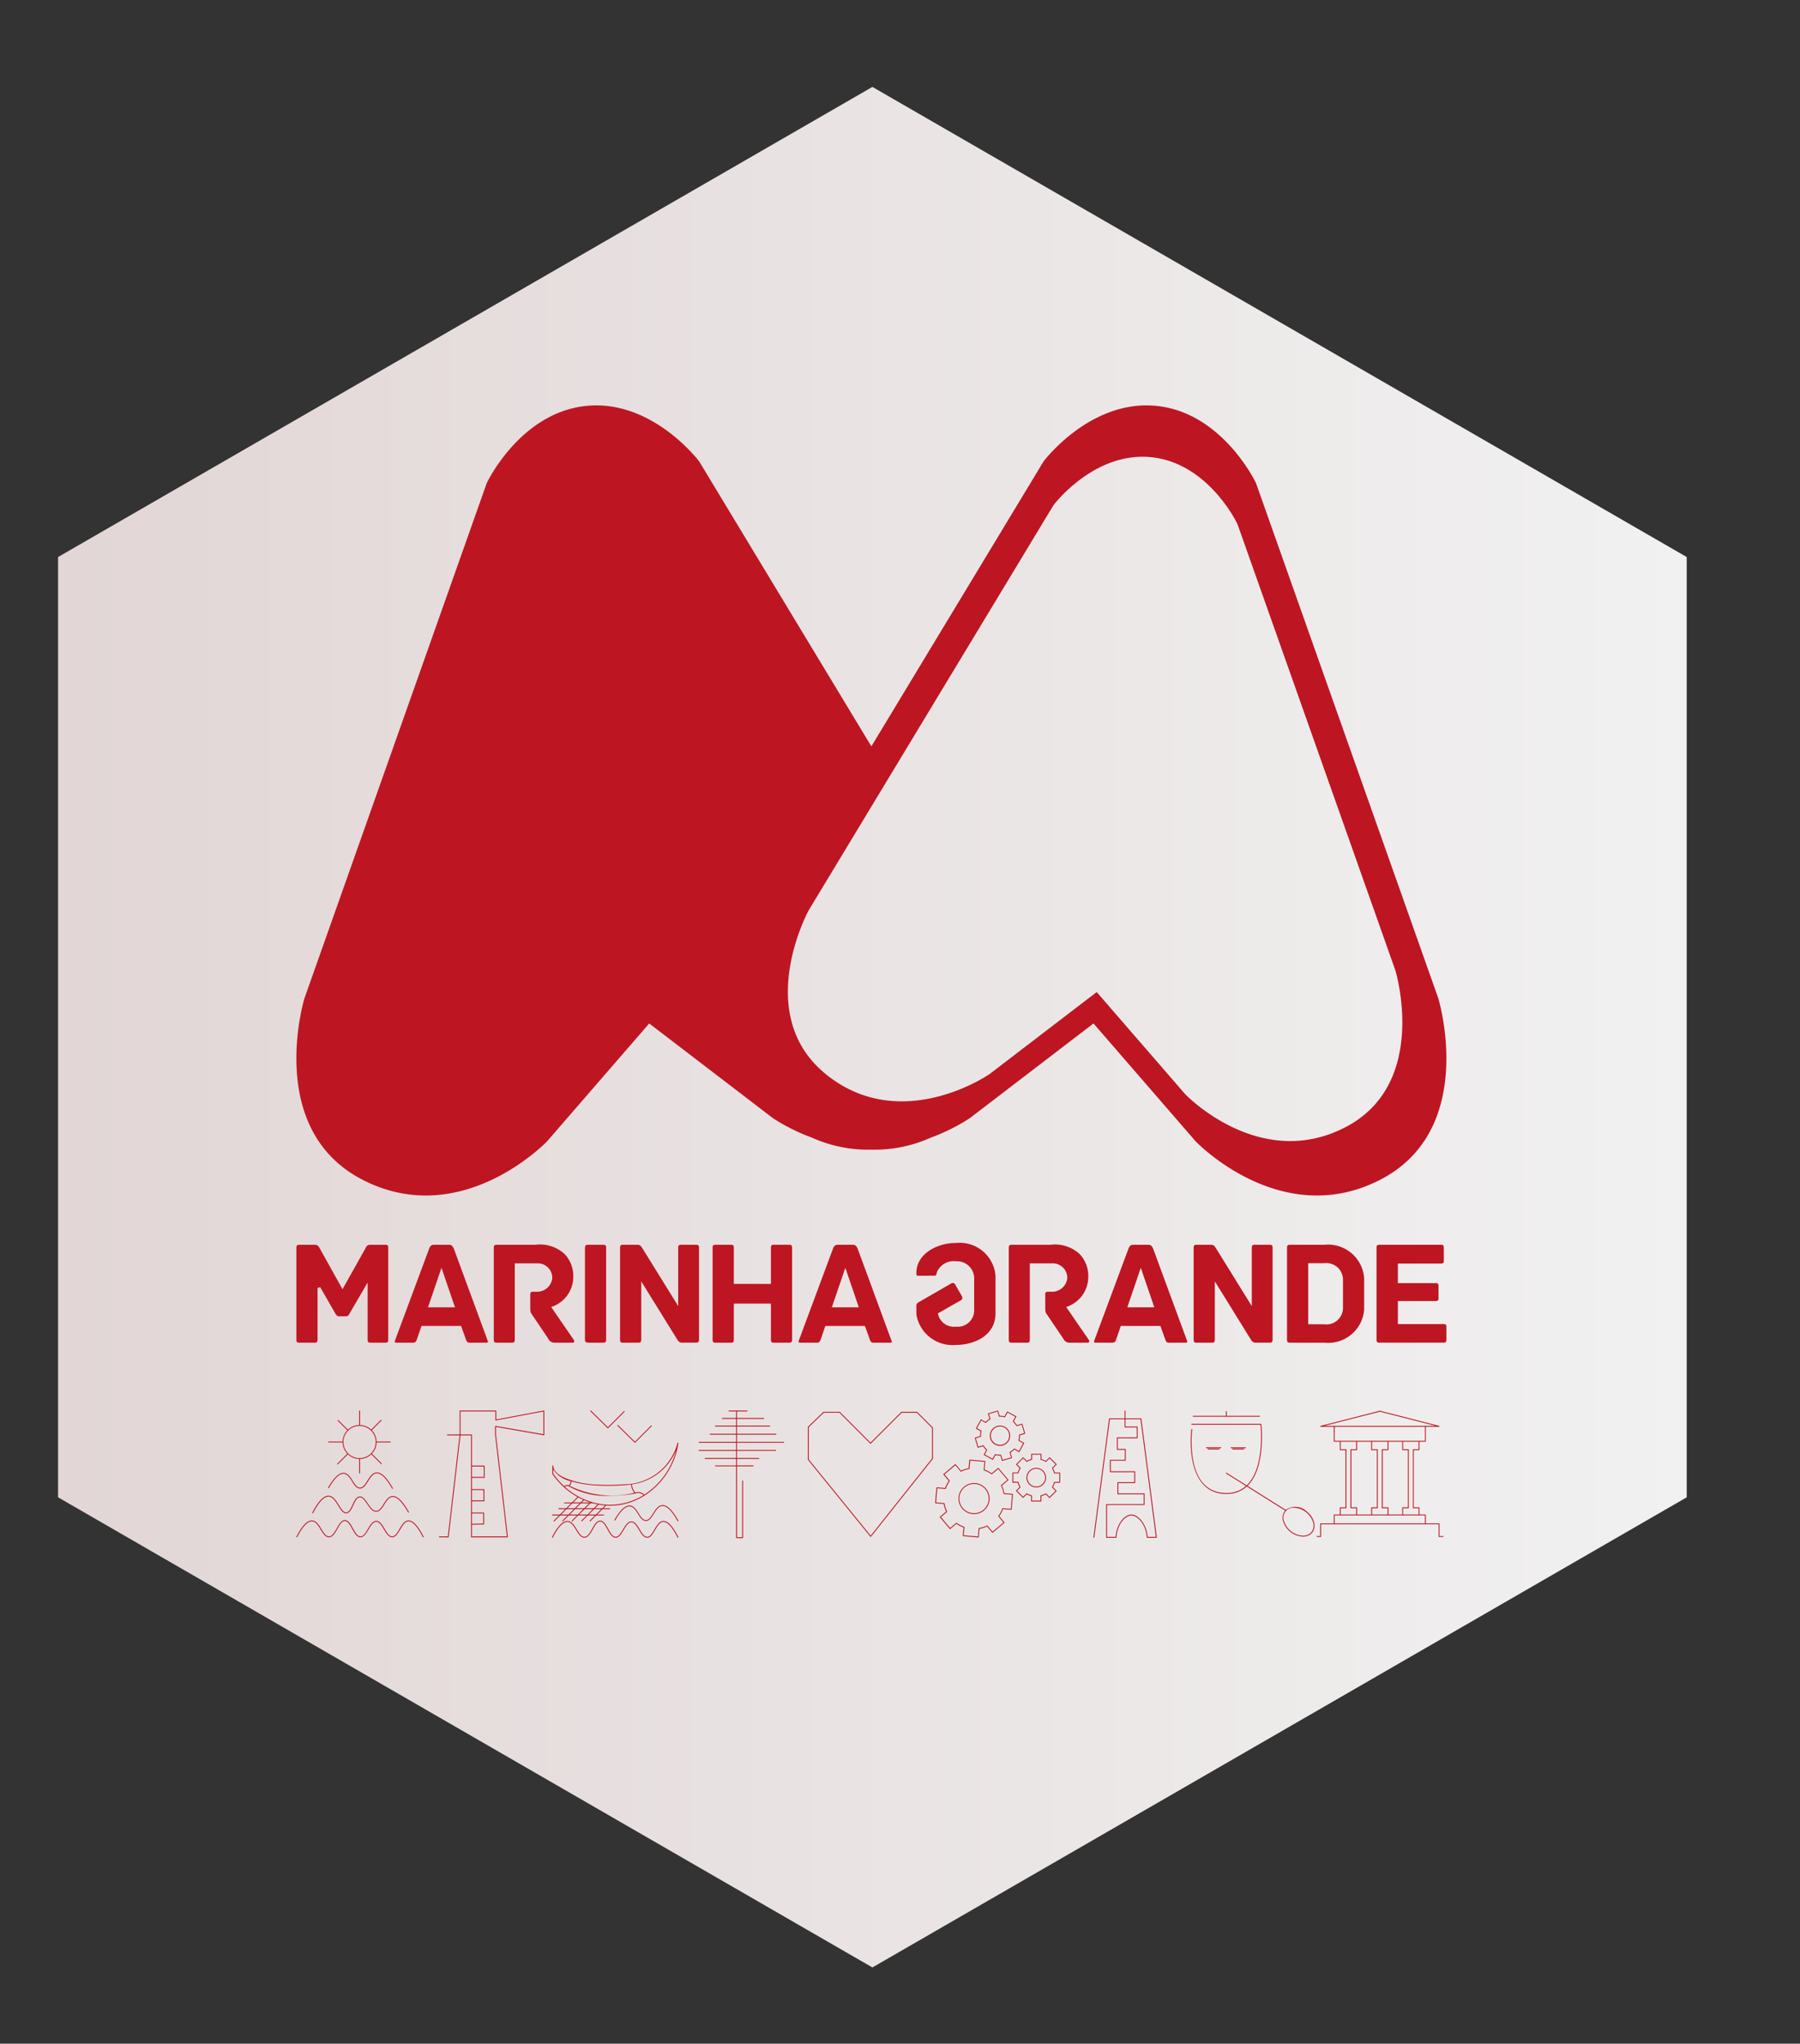 <svg id="Layer_1" data-name="Layer 1" xmlns="http://www.w3.org/2000/svg" xmlns:xlink="http://www.w3.org/1999/xlink" width="92.637" height="105.182" viewBox="0 0 92.637 105.182"><rect x="0" y="0" width="92.637" height="105.182" fill="#333333" stroke="none"/><defs><style>.cls-1{fill:url(#linear-gradient);}.cls-2,.cls-3{fill:#bd1622;}.cls-2{fill-rule:evenodd;}</style><linearGradient id="linear-gradient" x1="2.989" y1="52.866" x2="86.807" y2="52.866" gradientUnits="userSpaceOnUse"><stop offset="0" stop-color="#e2d6d6"/><stop offset="1" stop-color="#f1f1f1"/></linearGradient></defs><polygon class="cls-1" points="2.988 28.669 2.988 77.062 44.898 101.259 86.807 77.062 86.807 28.669 44.898 4.473 2.988 28.669"/><path class="cls-2" d="M49.198,68.278a.832.832,0,0,1-.928-.683l1.172-.667a.152.152,0,0,0,.061-.221l-.339-.586a.139.139,0,0,0-.21-.066l-1.663.958-.07.046a.209.209,0,0,0-.058.18l-.001.419A1.887,1.887,0,0,0,49.198,69.22c.916,0,2.036-.462,2.036-1.627V65.662a1.85,1.85,0,0,0-2.036-1.691c-.97,0-2.036.556-2.036,1.543,0,.141.007.145.153.145l.811-.003c.048,0,.069-.09.08-.127l.027-.087a.938.938,0,0,1,.965-.528.885.885,0,0,1,.937.921V67.412a.843.843,0,0,1-.937.866"/><path class="cls-2" d="M39.826,64.065c-.106,0-.15.021-.15.16v1.853H37.765V64.225c0-.141-.038-.16-.152-.16h-.778c-.119,0-.161.022-.161.16v4.718c0,.138.043.161.161.161h.778c.114,0,.152-.018.152-.161v-1.852h1.911v1.852c0,.14.044.161.15.161h.779c.109,0,.16-.024.16-.161V64.225c0-.136-.049-.16-.16-.16Zm-4.763,0c-.118,0-.16.022-.16.16v2.994l-1.807-2.917-.069-.107a.239.239,0,0,0-.224-.13h-.741c-.125,0-.151.047-.151.16v4.718c0,.14.044.161.151.161h.778c.112,0,.162-.024.162-.161V65.949l1.805,2.917.071.107a.238.238,0,0,0,.224.13h.712c.137,0,.162-.05.162-.161V64.225c0-.136-.049-.16-.162-.16Zm-6.698,3.201a1.625,1.625,0,0,0,1.139-1.534,1.652,1.652,0,0,0-.438-1.183,1.87,1.87,0,0,0-1.514-.484h-1.989c-.124,0-.151.047-.151.16v4.718c0,.14.045.161.151.161h.779c.106,0,.151-.021.151-.161V65.022h1.125a.749.749,0,0,1,.806.749.784.784,0,0,1-.825.71H27.44c-.128,0-.151.042-.151.151v.637c0,.218.013.288.07.359l.855,1.267a.346.346,0,0,0,.332.21h.928c.067,0,.109-.062.061-.138Zm-9.294-3.201c-.205,0-.212.1-.292.235l-1.152,2.052-1.143-2.053c-.092-.166-.129-.234-.301-.234h-.779c-.125,0-.151.047-.151.16v4.718c0,.14.044.161.151.161h.779c.111,0,.16-.024.16-.161V66.285l.139-.037.784,1.371c.042.054.087.127.163.127h.394a.173.173,0,0,0,.132-.081l.965-1.656v2.934c0,.14.045.161.151.161H19.83c.107,0,.151-.021.151-.161V64.225c0-.113-.026-.16-.151-.16Zm11.972,0h-.741c-.16,0-.176.043-.182.066l-.016.091v4.721l.006.073.034.058.1.03h.798l.073-.007.053-.031.026-.062V64.146c-.025-.055-.056-.081-.151-.081m-5.95,4.921L23.355,64.26c-.068-.143-.124-.195-.259-.195h-.759c-.129,0-.192.054-.25.197L20.333,68.98c-.034.084-.019.124.072.124H21.23c.133,0,.174-.023.23-.184l.233-.677H23.73l.242.676c.058.163.089.185.23.185h.825c.088,0,.105-.038.066-.117M22.721,65.25l.695,2.035H22.027Zm51.434-.22c.129,0,.151-.041.151-.151v-.655c0-.113-.026-.16-.151-.16h-3.16c-.126,0-.152.047-.152.16v4.718c0,.114.027.161.152.161h3.292c.124,0,.151-.047.151-.161v-.645c0-.109-.022-.151-.151-.151H71.942V66.96h1.94c.129,0,.151-.042.151-.151v-.618c0-.109-.022-.151-.151-.151h-1.94v-1.01h2.213ZM45.876,68.987,44.138,64.26c-.069-.143-.123-.195-.259-.195h-.76c-.129,0-.191.054-.249.197L41.116,68.98c-.033.084-.018.124.072.124h.826c.133,0,.173-.023.23-.184l.232-.677h2.038l.243.676c.057.163.089.185.23.185h.826c.088,0,.105-.038.064-.117M43.505,65.25l.694,2.035H42.81Zm22.891-1.185c-.136,0-.16.049-.16.16v4.718c0,.111.024.161.16.161h1.764a1.857,1.857,0,0,0,2.046-1.696V65.77a1.863,1.863,0,0,0-2.046-1.705Zm1.764,4.092h-.833V65.013h.833a.854.854,0,0,1,.956.86v1.424a.849.849,0,0,1-.956.86m-3.576-4.092c-.112,0-.162.024-.162.16v2.994l-1.805-2.917-.07-.107a.238.238,0,0,0-.224-.13h-.741c-.124,0-.151.047-.151.16v4.718c0,.14.045.161.151.161h.787c.107,0,.152-.021.152-.161V65.949l1.807,2.917.069.107a.24.24,0,0,0,.224.13h.722c.125,0,.151-.047.151-.161V64.225c0-.14-.044-.16-.151-.16Zm-3.499,4.921L59.345,64.26c-.069-.143-.123-.195-.259-.195h-.76c-.129,0-.191.054-.249.197L56.323,68.98c-.033.084-.019.124.071.124H57.22c.132,0,.173-.023.23-.184l.232-.677h2.038l.242.676c.057.163.089.185.23.185h.826c.087,0,.104-.038.064-.117M58.711,65.25l.696,2.035H58.017Zm-3.841,2.016a1.626,1.626,0,0,0,1.139-1.534,1.655,1.655,0,0,0-.438-1.183,1.867,1.867,0,0,0-1.514-.484H52.068c-.124,0-.151.047-.151.16v4.718c0,.14.045.161.151.161h.779c.107,0,.152-.021.152-.161V65.022h1.124a.75.75,0,0,1,.806.749.783.783,0,0,1-.825.71h-.159c-.128,0-.151.042-.151.151v.637c0,.218.013.288.07.359L54.72,68.894a.345.345,0,0,0,.331.21h.928c.067,0,.108-.062.061-.138Z"/><path class="cls-3" d="M74.021,51.378l-9.38-26.511s-1.702-3.627-5.119-3.976-5.817,2.859-5.817,2.859l-8.86,14.663-8.86-14.663s-2.399-3.208-5.817-2.859-5.119,3.976-5.119,3.976l-9.38,26.511s-2.071,6.772,3.027,9.36,9.464-2.002,9.464-2.002l5.252-6.061,6.368,4.875a10.073,10.073,0,0,0,2.011,1.003,7.004,7.004,0,0,0,3.031.615c.007,0,.015,0,.023,0s.015,0,.023,0a7.004,7.004,0,0,0,3.031-.615A10.073,10.073,0,0,0,49.909,57.55l6.368-4.875,5.252,6.061s4.366,4.59,9.465,2.002,3.027-9.36,3.027-9.36m-4.833,6.664c-4.416,2.241-8.197-1.734-8.197-1.734l-4.549-5.25L50.927,55.28s-4.507,3.129-8.379.042-.93-8.469-.93-8.469L54.214,26.007s2.078-2.779,5.038-2.476,4.434,3.443,4.434,3.443L71.81,49.935s1.794,5.866-2.622,8.107"/><path class="cls-3" d="M58.74,73.018a.023.023,0,0,0-.023-.02h-.795V72.62a.023.023,0,1,0-.045,0v.378H57.1a.023.023,0,0,0-.022.02L56.273,79.12a.023.023,0,0,0,.02.026l.003,0a.023.023,0,0,0,.023-.02l.802-6.083h.756v.398a.023.023,0,0,0,.023.023h.602l.004.515H57.504a.023.023,0,0,0-.023.023v.595a.023.023,0,0,0,.023.023H57.89v.514h-.746a.023.023,0,0,0-.023.023v.589a.023.023,0,0,0,.023.023h1.232v.517H57.53a.023.023,0,0,0-.023.023v.573a.023.023,0,0,0,.023.023h1.331v.507h-1.91a.023.023,0,0,0-.023.023v1.688a.023.023,0,0,0,.023.023h.488a.023.023,0,0,0,.023-.022c.032-.694.465-1.123.761-1.126.301-.002.749.425.795,1.127a.023.023,0,0,0,.023.021h.472a.023.023,0,0,0,.023-.026ZM59.062,79.1c-.051-.66-.48-1.149-.836-1.149h-.003c-.352.003-.767.493-.805,1.148h-.444V77.457h1.91a.023.023,0,0,0,.023-.023v-.552a.023.023,0,0,0-.023-.023H57.553V76.332h.846a.023.023,0,0,0,.023-.023v-.562a.023.023,0,0,0-.023-.023H57.167V75.18h.746a.023.023,0,0,0,.023-.023v-.56a.023.023,0,0,0-.023-.023h-.387v-.549h1.001a.022.022,0,0,0,.016-.007.023.023,0,0,0,.007-.016l-.004-.561a.023.023,0,0,0-.023-.023h-.602v-.375h.775l.79,6.057Z"/><path class="cls-3" d="M28.004,72.601a.023.023,0,0,0-.019-.005l-2.446.46v-.437a.023.023,0,0,0-.023-.023H23.679a.023.023,0,0,0-.023.023v1.207l-.63.002a.023.023,0,1,0,0,.046h.625l-.603,5.201h-.434a.023.023,0,1,0,0,.046h.454a.023.023,0,0,0,.023-.02l.606-5.226h.546v5.224a.023.023,0,0,0,.023.023h1.847a.023.023,0,0,0,.023-.025l-.61-5.266v-.39l2.461.427a.022.022,0,0,0,.018-.005.023.023,0,0,0,.008-.017V72.618a.023.023,0,0,0-.008-.018m-.037,1.215-2.461-.427a.021.021,0,0,0-.019.005.023.023,0,0,0-.008.017l0,.42.608,5.243H24.288V78.472l.603-.014a.023.023,0,0,0,.022-.023v-.566a.023.023,0,0,0-.023-.023H24.288v-.58h.618a.023.023,0,0,0,.023-.023v-.579a.023.023,0,0,0-.023-.023H24.288v-.583l.632.001h0a.023.023,0,0,0,.016-.007.023.023,0,0,0,.007-.016v-.581a.023.023,0,0,0-.023-.023H24.288V73.85a.023.023,0,0,0-.023-.023h-.564V72.641h1.792v.442a.023.023,0,0,0,.027.022l2.446-.46ZM24.288,78.426v-.535h.58v.521Zm0-1.74h.595V77.22H24.288Zm0-.674v-.534h.61v.535Z"/><path class="cls-3" d="M16.927,79.119c-.181,0-.299-.193-.424-.398-.121-.198-.247-.404-.431-.42-.227-.021-.489.25-.775.805a.023.023,0,1,1-.04-.021c.3-.581.567-.852.82-.83.207.019.339.234.466.442.119.195.231.378.389.376.166-.003.284-.213.399-.416.117-.207.238-.422.418-.422h.002c.181.002.3.218.415.428.11.2.224.408.383.41.156.005.271-.193.383-.383.121-.204.246-.415.434-.415h0c.186,0,.31.209.43.412.113.19.229.386.387.386h0c.155,0,.262-.185.375-.38.119-.206.242-.418.441-.438.241-.023.504.248.8.83a.023.023,0,1,1-.04.021c-.283-.556-.537-.827-.755-.805-.175.017-.292.22-.406.415-.12.207-.233.402-.414.403H20.181c-.184,0-.307-.208-.426-.408-.113-.191-.23-.389-.391-.389h0c-.162,0-.28.2-.395.393-.118.199-.241.405-.42.405h-.003c-.185-.003-.305-.222-.422-.434-.109-.198-.221-.403-.376-.404H17.747c-.153,0-.262.194-.378.399-.121.214-.246.435-.438.439h-.005"/><path class="cls-3" d="M17.813,77.886c-.164,0-.284-.193-.41-.397-.135-.218-.274-.443-.474-.461-.239-.021-.513.263-.815.845a.023.023,0,0,1-.041-.021c.316-.609.597-.893.86-.87.223.02.368.255.509.482.123.199.24.387.385.375.14-.011.229-.204.315-.391.093-.202.19-.412.363-.427s.296.167.426.36c.126.186.256.378.428.378h.005c.161-.004.267-.174.38-.354.117-.187.238-.381.436-.404.255-.029.537.235.86.809a.023.023,0,1,1-.04.022c-.309-.549-.584-.814-.815-.786-.176.021-.291.205-.402.383-.114.182-.232.371-.417.375-.196.004-.337-.2-.471-.398-.123-.181-.239-.353-.385-.34s-.237.21-.326.401c-.091.198-.186.403-.352.417l-.018.001"/><path class="cls-3" d="M20.202,76.63a.023.023,0,0,1-.02-.012c-.307-.548-.582-.813-.815-.786-.182.02-.303.213-.42.4-.122.194-.237.378-.419.378h-.002c-.18-.001-.293-.18-.411-.37-.114-.181-.231-.368-.409-.388-.225-.026-.486.219-.775.727a.023.023,0,0,1-.04-.023c.299-.525.575-.777.82-.749.2.023.323.219.442.409.112.179.218.348.373.348h.001c.157,0,.266-.173.38-.357.122-.196.249-.398.453-.421.258-.029.539.236.86.809a.023.023,0,0,1-.009.031l-.011.003"/><path class="cls-3" d="M20.077,74.194H19.38a.871.871,0,0,0-.245-.585l.492-.492a.023.023,0,1,0-.032-.032l-.492.492a.871.871,0,0,0-.576-.235l.003-.006V72.618a.023.023,0,0,0-.046,0v.718l.003.006a.871.871,0,0,0-.582.24l-.493-.493a.023.023,0,0,0-.032.032l.493.493a.871.871,0,0,0-.24.58l-.002-.001h-.718a.023.023,0,1,0,0,.045h.718l.002-.001a.871.871,0,0,0,.243.583l-.01.004-.508.508a.023.023,0,0,0,.016.039.022.022,0,0,0,.016-.007l.508-.508.004-.01a.871.871,0,0,0,.585.243l-.003.006v.718a.023.023,0,0,0,.046,0v-.718l-.003-.006a.871.871,0,0,0,.582-.24l.5.5a.023.023,0,1,0,.032-.032l-.5-.5a.871.871,0,0,0,.24-.579h.697a.023.023,0,1,0,0-.045m-1.571.853a.83.83,0,1,1,.58-1.422l0,0,.001,0a.829.829,0,0,1-.581,1.421"/><path class="cls-3" d="M62.853,74.511a.023.023,0,0,0-.023-.023h-.742a.023.023,0,1,0,0,.046H62.83a.023.023,0,0,0,.023-.023"/><path class="cls-3" d="M64.12,74.511a.023.023,0,0,0-.023-.023h-.742a.023.023,0,1,0,0,.046h.742a.023.023,0,0,0,.023-.023"/><path class="cls-3" d="M62.174,74.552a.023.023,0,0,0,0,.046h.57a.023.023,0,0,0,0-.046Z"/><path class="cls-3" d="M63.441,74.552a.023.023,0,0,0,0,.046h.57a.023.023,0,0,0,0-.046Z"/><path class="cls-3" d="M67.623,78.329a1.066,1.066,0,0,0-.379-.542.845.845,0,0,0-1.071-.078L64.199,76.471c.03-.029.06-.058.088-.09.866-.975.631-3.058.628-3.079a.023.023,0,0,0-.023-.02H61.334a.023.023,0,0,0,0,.046h3.538c.022.217.189,2.115-.619,3.024-.03.034-.061.065-.094.095l-1.034-.649a.023.023,0,0,0-.024.039l1.024.642a1.474,1.474,0,0,1-1.012.362c-.762,0-1.69-.411-1.782-2.371a5.806,5.806,0,0,1,.026-.9.023.023,0,0,0-.02-.025.022.022,0,0,0-.025.02,5.872,5.872,0,0,0-.026.908c.043.902.337,2.415,1.828,2.415a1.516,1.516,0,0,0,1.052-.382l1.975,1.24-.018.02a.596.596,0,0,0-.084.539,1.127,1.127,0,0,0,.997.778l.021,0a.59.59,0,0,0,.481-.213.596.596,0,0,0,.084-.539m-.12.511a.55.55,0,0,1-.465.195,1.081,1.081,0,0,1-.955-.745.513.513,0,0,1,.521-.694,1.079,1.079,0,0,1,.974.745.552.552,0,0,1-.076.499"/><path class="cls-3" d="M61.408,72.915h3.411a.023.023,0,1,0,0-.046H63.131a.021.021,0,0,0,.005-.013v-.202a.023.023,0,1,0-.045,0v.202a.022.022,0,0,0,.005.013H61.408a.023.023,0,1,0,0,.046"/><path class="cls-3" d="M44.81,79.095a.023.023,0,0,1-.018-.008l-3.212-3.954a.022.022,0,0,1-.005-.014V73.446a.023.023,0,0,1,.007-.017l.79-.761a.023.023,0,0,1,.016-.006h.821a.023.023,0,0,1,.016.007l1.577,1.58,1.58-1.58a.023.023,0,0,1,.016-.007h.793a.023.023,0,0,1,.016.007l.802.802a.022.022,0,0,1,.007.016v1.582a.022.022,0,0,1-.005.014l-3.183,4.004a.023.023,0,0,1-.018.009Zm-3.19-3.985L44.81,79.036l3.16-3.976V73.496l-.788-.788h-.774l-1.589,1.589a.024.024,0,0,1-.016.007.023.023,0,0,1-.016-.007L43.2,72.707h-.802l-.777.748Z"/><path class="cls-3" d="M74.263,79.058h-.18V78.429a.023.023,0,0,0-.023-.023h-.682v-.435a.023.023,0,0,0-.023-.023h-.304v-.346a.023.023,0,0,0-.023-.023h-.27V74.635h.27a.023.023,0,0,0,.023-.023v-.414h.304a.023.023,0,0,0,.023-.023v-.743H74.06a.023.023,0,0,0,.006-.045l-3.047-.779H71.008l-3.047.779a.023.023,0,0,0,.006.045h.675v.743a.023.023,0,0,0,.023.023h.29v.414a.023.023,0,0,0,.023.023h.27v2.944h-.27a.023.023,0,0,0-.023.023v.346h-.29a.023.023,0,0,0-.023.023v.435H67.967a.023.023,0,0,0-.023.023v.629h-.155a.023.023,0,1,0,0,.045h.178a.023.023,0,0,0,.023-.023v-.629h6.048v.629a.023.023,0,0,0,.023.023h.203a.023.023,0,1,0,0-.045m-1.257-4.468h-.27a.023.023,0,0,0-.023.023v2.989a.023.023,0,0,0,.023.023h.27v.324H72.21v-.324h.27a.023.023,0,0,0,.023-.023V74.612a.023.023,0,0,0-.023-.023h-.27v-.391h.796Zm-1.552,3.358v-.346a.023.023,0,0,0-.023-.023h-.27V74.635h.27a.023.023,0,0,0,.023-.023v-.414h.711v.414a.023.023,0,0,0,.023.023h.27v2.944h-.27a.023.023,0,0,0-.023.023v.346Zm-.842,0v-.324h.27a.023.023,0,0,0,.023-.023V74.612a.023.023,0,0,0-.023-.023h-.27v-.391h.796v.391h-.27a.023.023,0,0,0-.023.023v2.989a.023.023,0,0,0,.023.023h.27v.324Zm-.77,0v-.346a.023.023,0,0,0-.023-.023h-.27V74.635h.27a.023.023,0,0,0,.023-.023v-.414h.725v.414a.023.023,0,0,0,.023.023h.27v2.944h-.27a.023.023,0,0,0-.023.023v.346Zm1.172-5.293,2.865.732H68.148Zm-2.326.778h4.645v.72h-.302l-.002-.001-.002.001h-.837l-.002-.001-.002.001h-.752l-.002-.001-.002.001h-.837l-.002-.001-.002.001h-.766l-.002-.001-.002.001H68.98l-.002-.001-.002.001h-.288ZM69,77.624h.27a.023.023,0,0,0,.023-.023V74.612a.023.023,0,0,0-.023-.023H69v-.391h.796v.391h-.27a.023.023,0,0,0-.023.023v2.989a.023.023,0,0,0,.023.023h.27v.324H69Zm-.313.369h4.645v.413H68.688Z"/><path class="cls-3" d="M51.217,74.351a.522.522,0,1,1,.397.041.527.527,0,0,1-.149.022.519.519,0,0,1-.248-.063m.113-.915a.473.473,0,1,0,.136-.02.473.473,0,0,0-.136.02"/><path class="cls-3" d="M51.572,75.186a.023.023,0,0,1-.011-.014l-.076-.254a1.001,1.001,0,0,1-.252-.026l-.123.226a.023.023,0,0,1-.031.009l-.439-.238a.022.022,0,0,1-.009-.031l.123-.226a1.025,1.025,0,0,1-.16-.197l-.254.075a.023.023,0,0,1-.028-.015L50.17,74.016a.023.023,0,0,1,.015-.028l.254-.075a1.026,1.026,0,0,1,.026-.252l-.226-.123a.023.023,0,0,1-.009-.031l.238-.44a.023.023,0,0,1,.014-.011.024.024,0,0,1,.017.002l.226.123a1.025,1.025,0,0,1,.197-.159l-.075-.254a.023.023,0,0,1,.015-.028l.479-.142a.023.023,0,0,1,.028.015l.075.254a1.012,1.012,0,0,1,.252.026l.127-.234a.023.023,0,0,1,.031-.009l.44.238a.023.023,0,0,1,.009.031l-.127.234a1.018,1.018,0,0,1,.159.197l.254-.075a.023.023,0,0,1,.028.015l.142.479a.023.023,0,0,1-.002.017.022.022,0,0,1-.014.011l-.254.076a1.019,1.019,0,0,1-.026.252l.234.127a.023.023,0,0,1,.009.031l-.238.439a.022.022,0,0,1-.013.011.022.022,0,0,1-.018-.002l-.234-.127a1.027,1.027,0,0,1-.197.159l.075.254a.023.023,0,0,1-.015.028l-.479.142-.006.001-.011-.003m.388-.427a.023.023,0,0,1,.01-.026.979.979,0,0,0,.214-.173.023.023,0,0,1,.028-.004l.229.124.216-.4-.229-.124a.023.023,0,0,1-.011-.026.976.976,0,0,0,.029-.274.023.023,0,0,1,.016-.023l.249-.074-.129-.435-.249.074a.022.022,0,0,1-.026-.01.979.979,0,0,0-.173-.214.023.023,0,0,1-.005-.028l.124-.229L51.853,72.7l-.124.229a.023.023,0,0,1-.026.011.963.963,0,0,0-.274-.029.022.022,0,0,1-.023-.016l-.074-.249-.435.129.074.249a.023.023,0,0,1-.01.026.974.974,0,0,0-.214.173.023.023,0,0,1-.028.005l-.222-.12-.216.399.222.12a.023.023,0,0,1,.011.026.971.971,0,0,0-.029.274.023.023,0,0,1-.016.023l-.249.074.129.435.249-.074a.023.023,0,0,1,.026.01.977.977,0,0,0,.173.214.023.023,0,0,1,.004.028l-.12.222.399.216.12-.222a.023.023,0,0,1,.026-.011.962.962,0,0,0,.274.029.024.024,0,0,1,.023.016l.074.249.435-.129Z"/><path class="cls-3" d="M53.331,76.553a.503.503,0,0,1,.001-1.006h.002a.503.503,0,0,1-.001,1.006Zm-.321-.827a.457.457,0,0,0,.321.781h.001a.457.457,0,0,0,.001-.915h-.001a.454.454,0,0,0-.322.133"/><path class="cls-3" d="M53.57,77.28l-.481-.001a.023.023,0,0,1-.016-.007.023.023,0,0,1-.007-.016l.001-.254a.98.98,0,0,1-.224-.093l-.175.174a.023.023,0,0,1-.032,0l-.339-.341a.023.023,0,0,1,0-.032l.175-.174a.985.985,0,0,1-.092-.224l-.254-.001a.023.023,0,0,1-.023-.023l.001-.481a.023.023,0,0,1,.023-.023l.254.001a.981.981,0,0,1,.093-.224L52.3,75.385a.022.022,0,0,1,0-.032l.341-.339a.023.023,0,0,1,.016-.007.024.024,0,0,1,.016.007l.174.175a.981.981,0,0,1,.224-.092l.001-.254a.023.023,0,0,1,.023-.023h0l.481.001a.023.023,0,0,1,.023.023l-.001.254a.981.981,0,0,1,.224.093l.181-.18a.023.023,0,0,1,.032,0l.339.341a.023.023,0,0,1,0,.032l-.181.18a.977.977,0,0,1,.092.224l.254.001a.023.023,0,0,1,.023.023l-.001.481a.023.023,0,0,1-.007.016.023.023,0,0,1-.016.007h0l-.254-.001a.981.981,0,0,1-.093.224l.18.181a.023.023,0,0,1,0,.032l-.341.339a.022.022,0,0,1-.032,0l-.18-.181a.977.977,0,0,1-.224.092l-.001.254a.023.023,0,0,1-.023.023m.268-.414.176.177.309-.307-.176-.177a.023.023,0,0,1-.004-.028.936.936,0,0,0,.102-.244.023.023,0,0,1,.022-.017l.249.001.001-.435-.249-.001a.023.023,0,0,1-.022-.017.932.932,0,0,0-.101-.245.023.023,0,0,1,.004-.028l.177-.176-.307-.309-.177.176a.023.023,0,0,1-.028.003.936.936,0,0,0-.244-.102.023.023,0,0,1-.017-.022l.001-.249-.435-.001-.001.249a.023.023,0,0,1-.017.022.926.926,0,0,0-.245.101.023.023,0,0,1-.028-.004l-.17-.172-.309.307.17.172a.023.023,0,0,1,.003.028.938.938,0,0,0-.102.244.023.023,0,0,1-.022.017h0l-.249-.001-.001.435.249.001a.023.023,0,0,1,.022.017.938.938,0,0,0,.101.245.023.023,0,0,1-.004.028l-.171.171.307.309.172-.17a.023.023,0,0,1,.028-.004.934.934,0,0,0,.244.102.023.023,0,0,1,.017.022l-.001.249.435.001.001-.249a.023.023,0,0,1,.017-.022.941.941,0,0,0,.245-.101l.011-.003a.023.023,0,0,1,.016.007"/><path class="cls-3" d="M50.06,77.924h0a.799.799,0,1,1,.07.003c-.023,0-.047-.001-.07-.003M49.643,76.55a.754.754,0,1,0,.55-.174q-.033-.003-.066-.003a.748.748,0,0,0-.484.177"/><path class="cls-3" d="M50.346,79.129l-.775-.067a.023.023,0,0,1-.015-.008.022.022,0,0,1-.005-.017l.036-.421a1.58,1.58,0,0,1-.364-.189l-.315.264a.023.023,0,0,1-.032-.003l-.501-.596a.023.023,0,0,1,.003-.032l.314-.264a1.583,1.583,0,0,1-.124-.391l-.421-.036a.023.023,0,0,1-.021-.025l.067-.775a.023.023,0,0,1,.025-.021l.421.036a1.572,1.572,0,0,1,.189-.364l-.273-.324a.023.023,0,0,1,.003-.032l.596-.501a.023.023,0,0,1,.032.003l.273.324a1.581,1.581,0,0,1,.391-.124l.036-.421a.023.023,0,0,1,.008-.015.024.024,0,0,1,.017-.005l.776.067a.023.023,0,0,1,.015.008.023.023,0,0,1,.005.017l-.036.421a1.579,1.579,0,0,1,.364.189l.324-.273a.023.023,0,0,1,.017-.005.023.023,0,0,1,.015.008l.501.596a.023.023,0,0,1-.003.032l-.324.273a1.59,1.59,0,0,1,.124.391l.421.036a.023.023,0,0,1,.021.025l-.067.775a.023.023,0,0,1-.008.015.024.024,0,0,1-.017.005l-.421-.036a1.564,1.564,0,0,1-.189.364l.264.314a.023.023,0,0,1,.005.017.022.022,0,0,1-.008.015l-.596.501a.023.023,0,0,1-.017.005.023.023,0,0,1-.015-.008l-.264-.314a1.575,1.575,0,0,1-.391.124l-.036.421a.023.023,0,0,1-.023.021l-.002,0m.476-.608.261.31.561-.472-.261-.31a.023.023,0,0,1-.001-.028,1.526,1.526,0,0,0,.199-.384.023.023,0,0,1,.024-.015l.416.036.063-.73-.416-.036a.023.023,0,0,1-.02-.019,1.53,1.53,0,0,0-.13-.412.023.023,0,0,1,.006-.027l.32-.269-.471-.561-.32.269a.023.023,0,0,1-.028.001,1.532,1.532,0,0,0-.384-.199.023.023,0,0,1-.015-.024l.036-.416-.73-.063-.036.416a.022.022,0,0,1-.019.021,1.532,1.532,0,0,0-.412.13.023.023,0,0,1-.027-.006l-.269-.32-.561.471.269.32a.023.023,0,0,1,.001.028,1.531,1.531,0,0,0-.199.384.022.022,0,0,1-.024.015l-.416-.036-.063.73.416.036a.023.023,0,0,1,.021.019,1.53,1.53,0,0,0,.13.412.023.023,0,0,1-.006.027l-.31.261.471.561.31-.261a.023.023,0,0,1,.028-.001,1.529,1.529,0,0,0,.384.199.023.023,0,0,1,.015.023l-.036.416.73.063.036-.416a.023.023,0,0,1,.019-.02,1.535,1.535,0,0,0,.412-.13l.01-.002a.022.022,0,0,1,.017.008"/><path class="cls-3" d="M28.436,77.998h.329l-.264.264a.023.023,0,1,0,.032.032l.296-.296h.378l-.264.264a.023.023,0,0,0,0,.032.023.023,0,0,0,.032,0l.296-.296h.42l-.264.264a.023.023,0,0,0,0,.032.023.023,0,0,0,.032,0l.296-.296h.431l-.264.264a.023.023,0,0,0,0,.032.022.022,0,0,0,.016.007.023.023,0,0,0,.016-.007l.296-.296h.367l-.264.264a.023.023,0,0,0,0,.032.023.023,0,0,0,.032,0l.296-.296h.374a.023.023,0,1,0,0-.045H30.729l.28-.28h.375a.023.023,0,1,0,0-.046h-.329l.142-.142c.07.004.139.007.207.007.091,0,.182-.004.27-.011a3.351,3.351,0,0,0,1.487-.502l.011-.005.001-.003a3.87,3.87,0,0,0,1.74-2.7.023.023,0,0,0-.045-.008,2.848,2.848,0,0,1-2.719,2.13c-.115.008-.236.015-.369.02-.177.007-.347.011-.505.011-.16,0-.319-.004-.471-.012a4.803,4.803,0,0,1-1.779-.366c-.355-.172-.551-.387-.551-.607a.023.023,0,0,0-.022-.023h0a.023.023,0,0,0-.023.022l-.008.409a.023.023,0,0,0,.004.013,3.894,3.894,0,0,0,.595.68l0,.001.001.001a3.798,3.798,0,0,0,.698.501l-.285.285H29.06a.023.023,0,1,0,0,.045h.329l-.253.253h-.374a.023.023,0,0,0,0,.046h.329l-.28.28h-.374a.023.023,0,1,0,0,.045m.882-.045.28-.28h.42l-.28.28Zm.741-.741c.097.041.198.079.306.113l-.003.004h-.42Zm.439.162a.022.022,0,0,0,.014-.006c.083.023.165.043.246.059l-.2.2h-.431l.253-.253Zm-.182,0-.253.253h-.42l.253-.253Zm-.514.579.28-.28h.431l-.28.28Zm.863,0h-.368l.28-.28h.367Zm-.042-.325.19-.189c.111.02.22.034.325.042l-.147.147Zm1.048-.192a3.256,3.256,0,0,1-.481.004,3.305,3.305,0,0,1-.381-.048h0a3.392,3.392,0,0,1-.394-.098,3.473,3.473,0,0,1-.352-.129v0c-.095-.041-.191-.088-.295-.145a3.748,3.748,0,0,1-.696-.493.167.167,0,0,1,.199-.029h0a3.919,3.919,0,0,0,2.142.484,7.749,7.749,0,0,0,1.282-.113l.002-.001.004-.001a.391.391,0,0,1,.416.086,3.304,3.304,0,0,1-1.447.482m3.124-2.799a3.809,3.809,0,0,1-1.637,2.291.442.442,0,0,0-.461-.108.731.731,0,0,1-.175-.424,2.863,2.863,0,0,0,2.273-1.759m-2.642,1.803c.112-.008.22-.02.324-.036a.777.777,0,0,0,.169.427,4.887,4.887,0,0,1-3.328-.357.448.448,0,0,0,.096-.23,5.862,5.862,0,0,0,1.389.215c.153.008.313.012.474.012h.013c.155,0,.321-.004.493-.011.134-.006.255-.012.371-.02m-3.686-.598.004-.216a1.4,1.4,0,0,0,.898.604.402.402,0,0,1-.09.22.217.217,0,0,0-.241.045,3.856,3.856,0,0,1-.571-.654m1.294,1.226c.088.048.172.089.253.125l-.137.137H29.499Zm-.307.307h.378l-.253.253H29.2Zm-.299.299h.378l-.28.28h-.378Z"/><path class="cls-3" d="M34.116,78.284c-.197.019-.319.231-.438.435-.112.194-.218.377-.372.377h0c-.157,0-.272-.195-.384-.384-.119-.201-.242-.409-.428-.409h0c-.186,0-.311.21-.431.412-.111.187-.226.38-.378.38h-.003c-.157-.002-.271-.208-.38-.407-.114-.208-.233-.423-.413-.425h-.002c-.179,0-.299.213-.415.419-.114.202-.231.41-.396.413h-.004c-.155,0-.266-.181-.383-.373-.126-.207-.257-.42-.463-.439-.249-.022-.517.247-.815.825a.023.023,0,0,0,.01.031.023.023,0,0,0,.031-.01c.284-.552.544-.821.77-.8.183.017.308.221.428.418.124.203.241.395.422.395h.005c.191-.004.315-.224.435-.436.115-.204.224-.396.376-.396h.001c.153.001.265.205.373.401.116.21.235.428.419.431h.003c.178,0,.299-.205.417-.403.114-.192.232-.39.392-.39h0c.16,0,.276.197.389.387.118.2.24.406.423.406h.001c.18,0,.293-.195.412-.4.113-.195.229-.396.403-.413.215-.022.469.248.75.8a.023.023,0,1,0,.041-.021c-.294-.579-.555-.848-.795-.825"/><path class="cls-3" d="M34.063,77.467c-.202.023-.327.223-.448.416-.113.181-.221.352-.376.352h-.001c-.153-.001-.258-.168-.369-.344-.118-.188-.239-.382-.437-.405-.243-.028-.515.222-.811.74a.023.023,0,0,0,.04.022c.286-.502.544-.743.766-.718.176.02.292.205.404.383.118.188.229.365.407.366h.002c.18,0,.294-.181.414-.374.115-.184.234-.375.415-.395.231-.027.502.235.805.777a.023.023,0,0,0,.02.012l.011-.003a.023.023,0,0,0,.009-.031c-.318-.567-.596-.828-.85-.8"/><path class="cls-3" d="M31.268,73.504a.022.022,0,0,0,.016.006.023.023,0,0,0,.016-.007l.845-.845a.023.023,0,0,0-.032-.032l-.829.829-.867-.854a.023.023,0,0,0-.032.033Z"/><path class="cls-3" d="M31.777,73.345a.023.023,0,0,0,0,.032l.883.87a.022.022,0,0,0,.016.007.023.023,0,0,0,.016-.007l.845-.845a.023.023,0,0,0-.032-.032l-.829.829-.867-.854a.023.023,0,0,0-.032,0"/><path class="cls-3" d="M40.334,74.211H37.928v-.374H39.933a.023.023,0,0,0,0-.046H37.928v-.374h1.686a.023.023,0,0,0,0-.046H37.928v-.344h1.378a.023.023,0,1,0,0-.046H37.928v-.34h.522a.023.023,0,1,0,0-.046h-.932a.023.023,0,0,0,0,.046h.364v.34h-.704a.023.023,0,1,0,0,.046h.704v.344H36.819a.023.023,0,1,0,0,.046h1.064v.374h-1.331a.023.023,0,0,0,0,.046h1.331v.374H35.985a.023.023,0,0,0,0,.046h1.898v.37H35.985a.023.023,0,1,0,0,.045h1.898v.365H36.29a.023.023,0,1,0,0,.046h1.593v.34H36.819a.023.023,0,1,0,0,.046h1.064v3.671a.023.023,0,0,0,.023.023h.314a.023.023,0,0,0,.023-.023V76.227a.023.023,0,1,0-.045,0v2.889h-.268V75.468h.83a.023.023,0,0,0,0-.046h-.83v-.34h1.119a.023.023,0,0,0,0-.046H37.928v-.365h1.998a.023.023,0,0,0,0-.045H37.928v-.37h2.406a.023.023,0,0,0,0-.046"/></svg>
